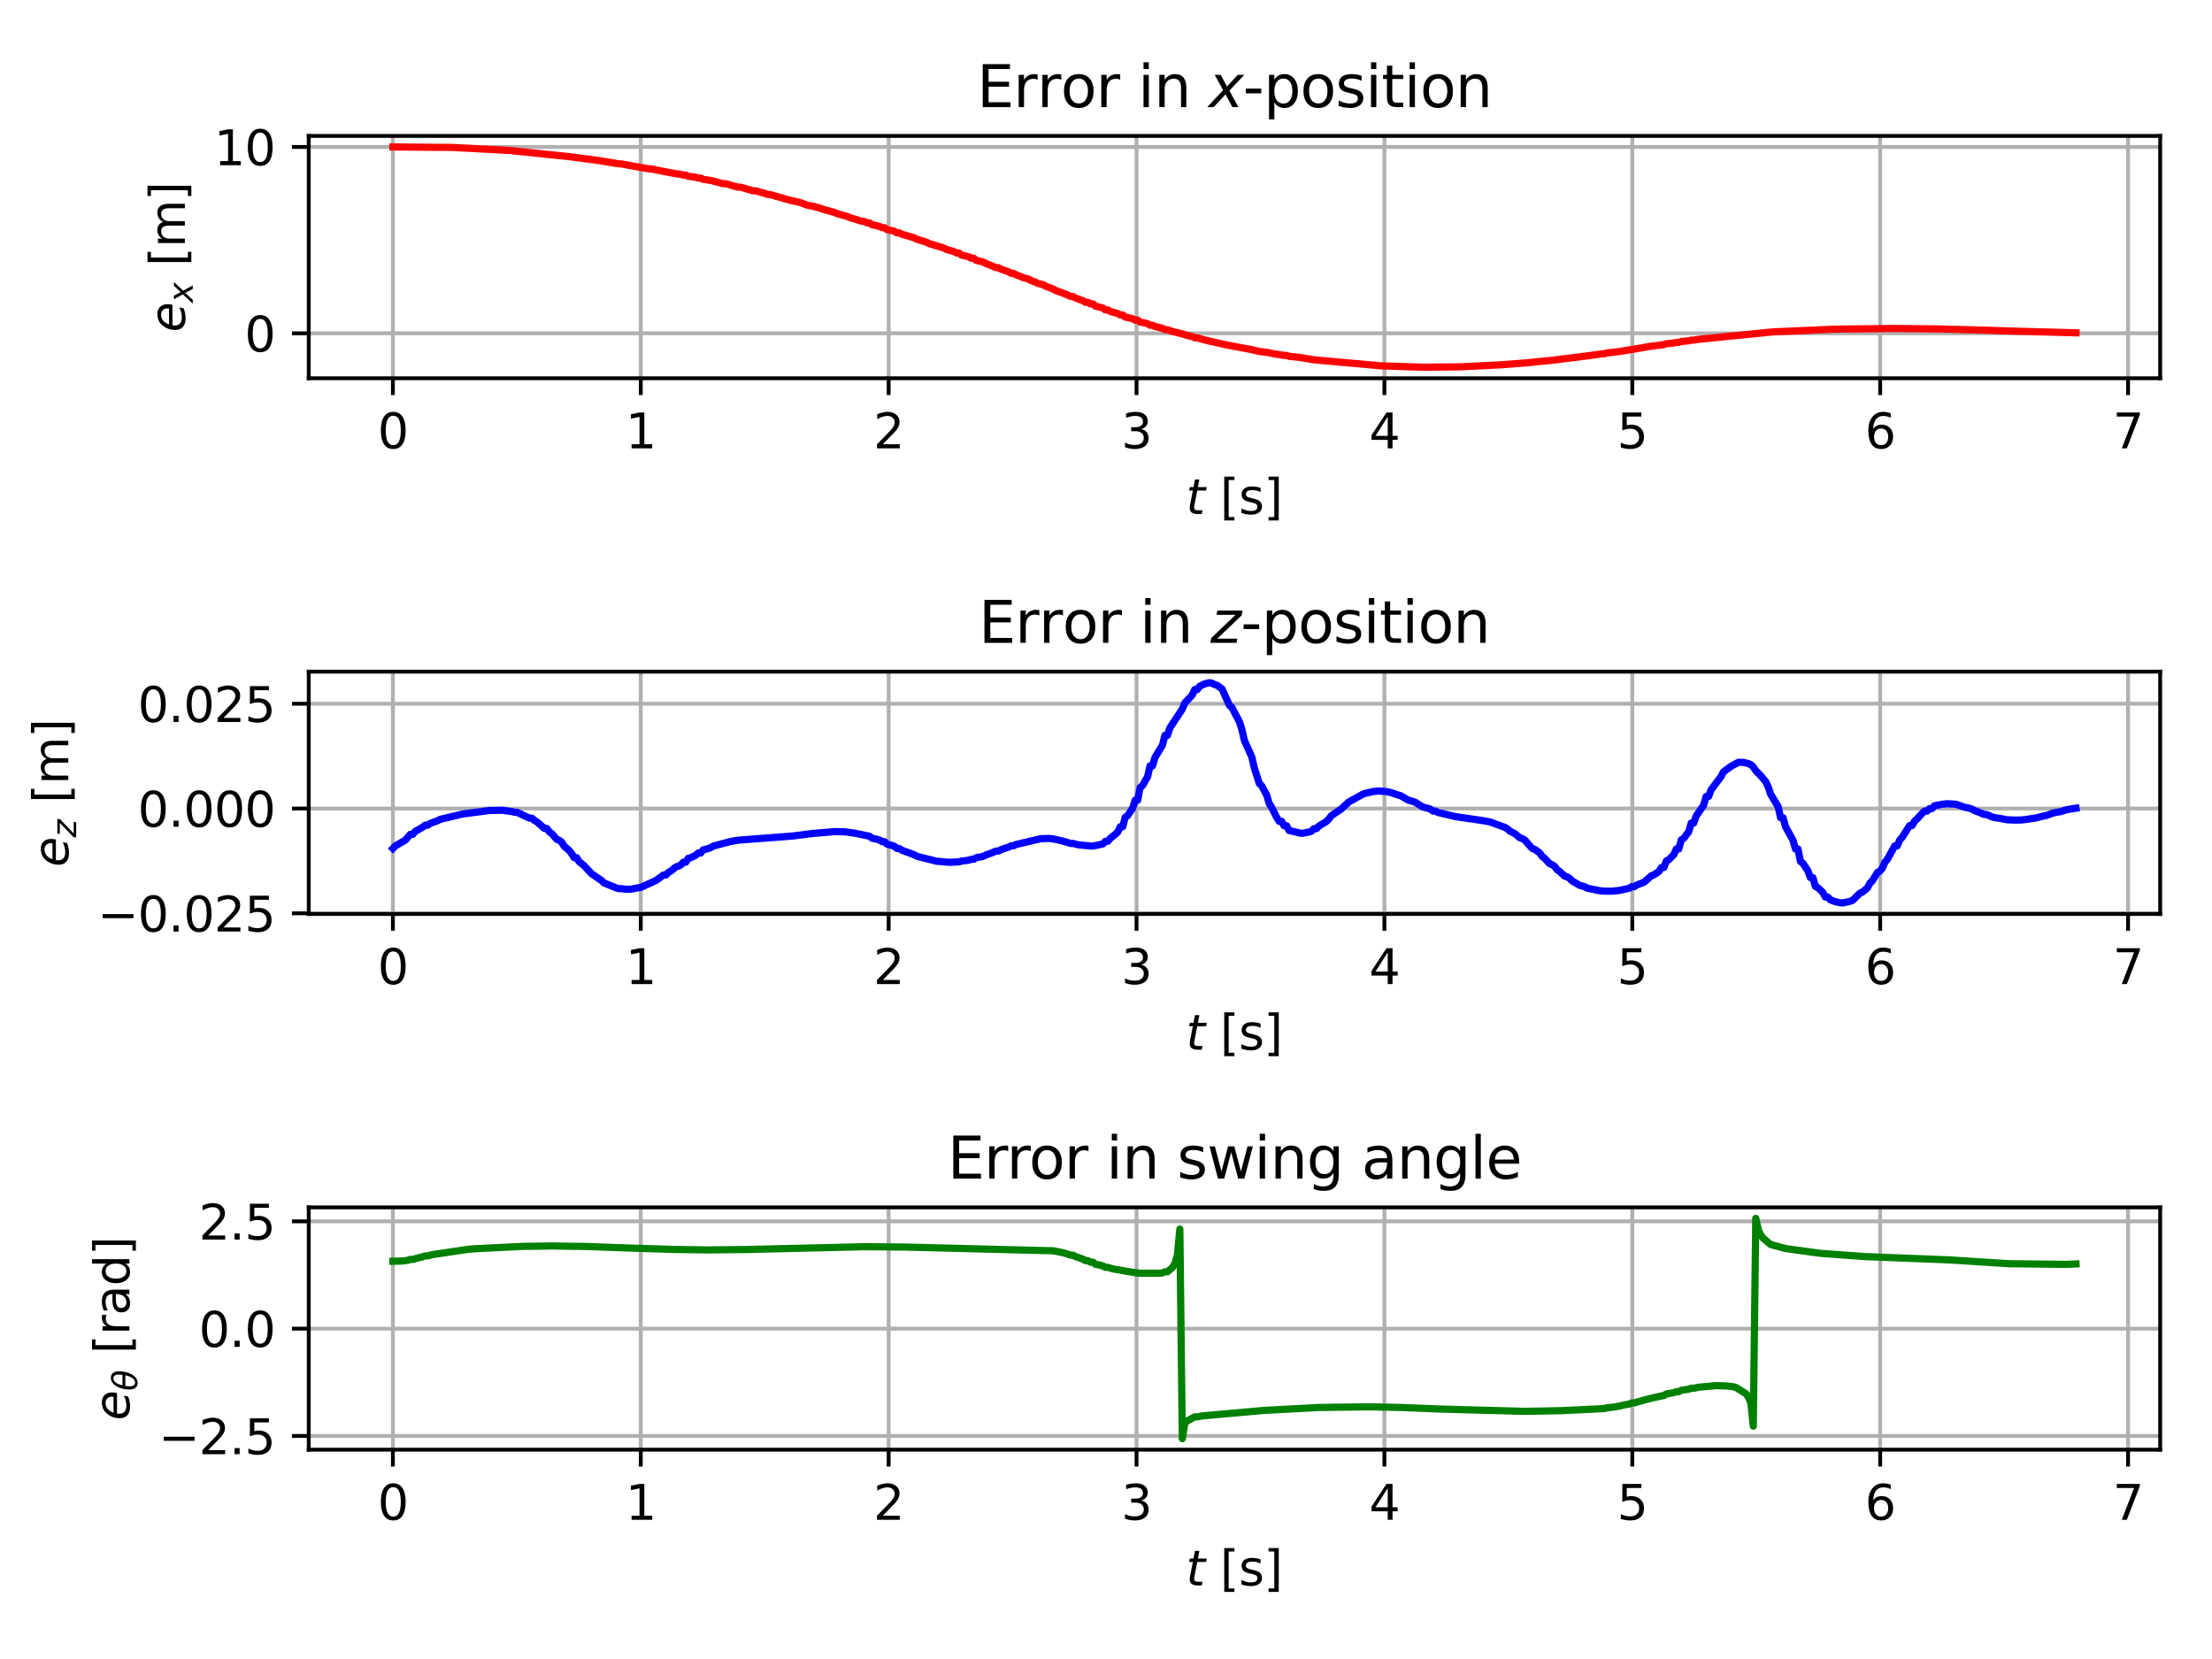 <?xml version="1.0" encoding="utf-8" standalone="no"?>
<!DOCTYPE svg PUBLIC "-//W3C//DTD SVG 1.1//EN"
  "http://www.w3.org/Graphics/SVG/1.1/DTD/svg11.dtd">
<svg xmlns:xlink="http://www.w3.org/1999/xlink" width="460.8pt" height="345.6pt" viewBox="0 0 460.8 345.6" xmlns="http://www.w3.org/2000/svg" version="1.1">
 <defs>
  <style type="text/css">*{stroke-linejoin: round; stroke-linecap: butt}</style>
 </defs>
 <g id="figure_1">
  <g id="patch_1">
   <path d="M 0 345.6 
L 460.8 345.6 
L 460.8 0 
L 0 0 
z
" style="fill: #ffffff"/>
  </g>
  <g id="axes_1">
   <g id="patch_2">
    <path d="M 64.316 78.797 
L 450 78.797 
L 450 28.32 
L 64.316 28.32 
z
" style="fill: #ffffff"/>
   </g>
   <g id="matplotlib.axis_1">
    <g id="xtick_1">
     <g id="line2d_1">
      <path d="M 81.847 78.797 
L 81.847 28.32 
" clip-path="url(#pc495db2114)" style="fill: none; stroke: #b0b0b0; stroke-width: 0.8; stroke-linecap: square"/>
     </g>
     <g id="line2d_2">
      <defs>
       <path id="mab8f4c6c8e" d="M 0 0 
L 0 3.5 
" style="stroke: #000000; stroke-width: 0.8"/>
      </defs>
      <g>
       <use xlink:href="#mab8f4c6c8e" x="81.847" y="78.797" style="stroke: #000000; stroke-width: 0.8"/>
      </g>
     </g>
     <g id="text_1">
      <!-- 0 -->
      <g transform="translate(78.666 93.396)scale(0.1 -0.1)">
       <defs>
        <path id="DejaVuSans-30" d="M 2034 4250 
Q 1547 4250 1301 3770 
Q 1056 3291 1056 2328 
Q 1056 1369 1301 889 
Q 1547 409 2034 409 
Q 2525 409 2770 889 
Q 3016 1369 3016 2328 
Q 3016 3291 2770 3770 
Q 2525 4250 2034 4250 
z
M 2034 4750 
Q 2819 4750 3233 4129 
Q 3647 3509 3647 2328 
Q 3647 1150 3233 529 
Q 2819 -91 2034 -91 
Q 1250 -91 836 529 
Q 422 1150 422 2328 
Q 422 3509 836 4129 
Q 1250 4750 2034 4750 
z
" transform="scale(0.016)"/>
       </defs>
       <use xlink:href="#DejaVuSans-30"/>
      </g>
     </g>
    </g>
    <g id="xtick_2">
     <g id="line2d_3">
      <path d="M 133.485 78.797 
L 133.485 28.32 
" clip-path="url(#pc495db2114)" style="fill: none; stroke: #b0b0b0; stroke-width: 0.8; stroke-linecap: square"/>
     </g>
     <g id="line2d_4">
      <g>
       <use xlink:href="#mab8f4c6c8e" x="133.485" y="78.797" style="stroke: #000000; stroke-width: 0.8"/>
      </g>
     </g>
     <g id="text_2">
      <!-- 1 -->
      <g transform="translate(130.304 93.396)scale(0.1 -0.1)">
       <defs>
        <path id="DejaVuSans-31" d="M 794 531 
L 1825 531 
L 1825 4091 
L 703 3866 
L 703 4441 
L 1819 4666 
L 2450 4666 
L 2450 531 
L 3481 531 
L 3481 0 
L 794 0 
L 794 531 
z
" transform="scale(0.016)"/>
       </defs>
       <use xlink:href="#DejaVuSans-31"/>
      </g>
     </g>
    </g>
    <g id="xtick_3">
     <g id="line2d_5">
      <path d="M 185.123 78.797 
L 185.123 28.32 
" clip-path="url(#pc495db2114)" style="fill: none; stroke: #b0b0b0; stroke-width: 0.8; stroke-linecap: square"/>
     </g>
     <g id="line2d_6">
      <g>
       <use xlink:href="#mab8f4c6c8e" x="185.123" y="78.797" style="stroke: #000000; stroke-width: 0.8"/>
      </g>
     </g>
     <g id="text_3">
      <!-- 2 -->
      <g transform="translate(181.942 93.396)scale(0.1 -0.1)">
       <defs>
        <path id="DejaVuSans-32" d="M 1228 531 
L 3431 531 
L 3431 0 
L 469 0 
L 469 531 
Q 828 903 1448 1529 
Q 2069 2156 2228 2338 
Q 2531 2678 2651 2914 
Q 2772 3150 2772 3378 
Q 2772 3750 2511 3984 
Q 2250 4219 1831 4219 
Q 1534 4219 1204 4116 
Q 875 4013 500 3803 
L 500 4441 
Q 881 4594 1212 4672 
Q 1544 4750 1819 4750 
Q 2544 4750 2975 4387 
Q 3406 4025 3406 3419 
Q 3406 3131 3298 2873 
Q 3191 2616 2906 2266 
Q 2828 2175 2409 1742 
Q 1991 1309 1228 531 
z
" transform="scale(0.016)"/>
       </defs>
       <use xlink:href="#DejaVuSans-32"/>
      </g>
     </g>
    </g>
    <g id="xtick_4">
     <g id="line2d_7">
      <path d="M 236.761 78.797 
L 236.761 28.32 
" clip-path="url(#pc495db2114)" style="fill: none; stroke: #b0b0b0; stroke-width: 0.8; stroke-linecap: square"/>
     </g>
     <g id="line2d_8">
      <g>
       <use xlink:href="#mab8f4c6c8e" x="236.761" y="78.797" style="stroke: #000000; stroke-width: 0.8"/>
      </g>
     </g>
     <g id="text_4">
      <!-- 3 -->
      <g transform="translate(233.58 93.396)scale(0.1 -0.1)">
       <defs>
        <path id="DejaVuSans-33" d="M 2597 2516 
Q 3050 2419 3304 2112 
Q 3559 1806 3559 1356 
Q 3559 666 3084 287 
Q 2609 -91 1734 -91 
Q 1441 -91 1130 -33 
Q 819 25 488 141 
L 488 750 
Q 750 597 1062 519 
Q 1375 441 1716 441 
Q 2309 441 2620 675 
Q 2931 909 2931 1356 
Q 2931 1769 2642 2001 
Q 2353 2234 1838 2234 
L 1294 2234 
L 1294 2753 
L 1863 2753 
Q 2328 2753 2575 2939 
Q 2822 3125 2822 3475 
Q 2822 3834 2567 4026 
Q 2313 4219 1838 4219 
Q 1578 4219 1281 4162 
Q 984 4106 628 3988 
L 628 4550 
Q 988 4650 1302 4700 
Q 1616 4750 1894 4750 
Q 2613 4750 3031 4423 
Q 3450 4097 3450 3541 
Q 3450 3153 3228 2886 
Q 3006 2619 2597 2516 
z
" transform="scale(0.016)"/>
       </defs>
       <use xlink:href="#DejaVuSans-33"/>
      </g>
     </g>
    </g>
    <g id="xtick_5">
     <g id="line2d_9">
      <path d="M 288.399 78.797 
L 288.399 28.32 
" clip-path="url(#pc495db2114)" style="fill: none; stroke: #b0b0b0; stroke-width: 0.8; stroke-linecap: square"/>
     </g>
     <g id="line2d_10">
      <g>
       <use xlink:href="#mab8f4c6c8e" x="288.399" y="78.797" style="stroke: #000000; stroke-width: 0.8"/>
      </g>
     </g>
     <g id="text_5">
      <!-- 4 -->
      <g transform="translate(285.218 93.396)scale(0.1 -0.1)">
       <defs>
        <path id="DejaVuSans-34" d="M 2419 4116 
L 825 1625 
L 2419 1625 
L 2419 4116 
z
M 2253 4666 
L 3047 4666 
L 3047 1625 
L 3713 1625 
L 3713 1100 
L 3047 1100 
L 3047 0 
L 2419 0 
L 2419 1100 
L 313 1100 
L 313 1709 
L 2253 4666 
z
" transform="scale(0.016)"/>
       </defs>
       <use xlink:href="#DejaVuSans-34"/>
      </g>
     </g>
    </g>
    <g id="xtick_6">
     <g id="line2d_11">
      <path d="M 340.037 78.797 
L 340.037 28.32 
" clip-path="url(#pc495db2114)" style="fill: none; stroke: #b0b0b0; stroke-width: 0.8; stroke-linecap: square"/>
     </g>
     <g id="line2d_12">
      <g>
       <use xlink:href="#mab8f4c6c8e" x="340.037" y="78.797" style="stroke: #000000; stroke-width: 0.8"/>
      </g>
     </g>
     <g id="text_6">
      <!-- 5 -->
      <g transform="translate(336.856 93.396)scale(0.1 -0.1)">
       <defs>
        <path id="DejaVuSans-35" d="M 691 4666 
L 3169 4666 
L 3169 4134 
L 1269 4134 
L 1269 2991 
Q 1406 3038 1543 3061 
Q 1681 3084 1819 3084 
Q 2600 3084 3056 2656 
Q 3513 2228 3513 1497 
Q 3513 744 3044 326 
Q 2575 -91 1722 -91 
Q 1428 -91 1123 -41 
Q 819 9 494 109 
L 494 744 
Q 775 591 1075 516 
Q 1375 441 1709 441 
Q 2250 441 2565 725 
Q 2881 1009 2881 1497 
Q 2881 1984 2565 2268 
Q 2250 2553 1709 2553 
Q 1456 2553 1204 2497 
Q 953 2441 691 2322 
L 691 4666 
z
" transform="scale(0.016)"/>
       </defs>
       <use xlink:href="#DejaVuSans-35"/>
      </g>
     </g>
    </g>
    <g id="xtick_7">
     <g id="line2d_13">
      <path d="M 391.675 78.797 
L 391.675 28.32 
" clip-path="url(#pc495db2114)" style="fill: none; stroke: #b0b0b0; stroke-width: 0.8; stroke-linecap: square"/>
     </g>
     <g id="line2d_14">
      <g>
       <use xlink:href="#mab8f4c6c8e" x="391.675" y="78.797" style="stroke: #000000; stroke-width: 0.8"/>
      </g>
     </g>
     <g id="text_7">
      <!-- 6 -->
      <g transform="translate(388.494 93.396)scale(0.1 -0.1)">
       <defs>
        <path id="DejaVuSans-36" d="M 2113 2584 
Q 1688 2584 1439 2293 
Q 1191 2003 1191 1497 
Q 1191 994 1439 701 
Q 1688 409 2113 409 
Q 2538 409 2786 701 
Q 3034 994 3034 1497 
Q 3034 2003 2786 2293 
Q 2538 2584 2113 2584 
z
M 3366 4563 
L 3366 3988 
Q 3128 4100 2886 4159 
Q 2644 4219 2406 4219 
Q 1781 4219 1451 3797 
Q 1122 3375 1075 2522 
Q 1259 2794 1537 2939 
Q 1816 3084 2150 3084 
Q 2853 3084 3261 2657 
Q 3669 2231 3669 1497 
Q 3669 778 3244 343 
Q 2819 -91 2113 -91 
Q 1303 -91 875 529 
Q 447 1150 447 2328 
Q 447 3434 972 4092 
Q 1497 4750 2381 4750 
Q 2619 4750 2861 4703 
Q 3103 4656 3366 4563 
z
" transform="scale(0.016)"/>
       </defs>
       <use xlink:href="#DejaVuSans-36"/>
      </g>
     </g>
    </g>
    <g id="xtick_8">
     <g id="line2d_15">
      <path d="M 443.313 78.797 
L 443.313 28.32 
" clip-path="url(#pc495db2114)" style="fill: none; stroke: #b0b0b0; stroke-width: 0.8; stroke-linecap: square"/>
     </g>
     <g id="line2d_16">
      <g>
       <use xlink:href="#mab8f4c6c8e" x="443.313" y="78.797" style="stroke: #000000; stroke-width: 0.8"/>
      </g>
     </g>
     <g id="text_8">
      <!-- 7 -->
      <g transform="translate(440.132 93.396)scale(0.1 -0.1)">
       <defs>
        <path id="DejaVuSans-37" d="M 525 4666 
L 3525 4666 
L 3525 4397 
L 1831 0 
L 1172 0 
L 2766 4134 
L 525 4134 
L 525 4666 
z
" transform="scale(0.016)"/>
       </defs>
       <use xlink:href="#DejaVuSans-37"/>
      </g>
     </g>
    </g>
    <g id="text_9">
     <!-- $t$ [s] -->
     <g transform="translate(247.058 107.074)scale(0.1 -0.1)">
      <defs>
       <path id="DejaVuSans-Oblique-74" d="M 2706 3500 
L 2619 3053 
L 1472 3053 
L 1100 1153 
Q 1081 1047 1072 975 
Q 1063 903 1063 863 
Q 1063 663 1183 572 
Q 1303 481 1569 481 
L 2150 481 
L 2053 0 
L 1503 0 
Q 991 0 739 200 
Q 488 400 488 806 
Q 488 878 497 964 
Q 506 1050 525 1153 
L 897 3053 
L 409 3053 
L 500 3500 
L 978 3500 
L 1172 4494 
L 1747 4494 
L 1556 3500 
L 2706 3500 
z
" transform="scale(0.016)"/>
       <path id="DejaVuSans-20" transform="scale(0.016)"/>
       <path id="DejaVuSans-5b" d="M 550 4863 
L 1875 4863 
L 1875 4416 
L 1125 4416 
L 1125 -397 
L 1875 -397 
L 1875 -844 
L 550 -844 
L 550 4863 
z
" transform="scale(0.016)"/>
       <path id="DejaVuSans-73" d="M 2834 3397 
L 2834 2853 
Q 2591 2978 2328 3040 
Q 2066 3103 1784 3103 
Q 1356 3103 1142 2972 
Q 928 2841 928 2578 
Q 928 2378 1081 2264 
Q 1234 2150 1697 2047 
L 1894 2003 
Q 2506 1872 2764 1633 
Q 3022 1394 3022 966 
Q 3022 478 2636 193 
Q 2250 -91 1575 -91 
Q 1294 -91 989 -36 
Q 684 19 347 128 
L 347 722 
Q 666 556 975 473 
Q 1284 391 1588 391 
Q 1994 391 2212 530 
Q 2431 669 2431 922 
Q 2431 1156 2273 1281 
Q 2116 1406 1581 1522 
L 1381 1569 
Q 847 1681 609 1914 
Q 372 2147 372 2553 
Q 372 3047 722 3315 
Q 1072 3584 1716 3584 
Q 2034 3584 2315 3537 
Q 2597 3491 2834 3397 
z
" transform="scale(0.016)"/>
       <path id="DejaVuSans-5d" d="M 1947 4863 
L 1947 -844 
L 622 -844 
L 622 -397 
L 1369 -397 
L 1369 4416 
L 622 4416 
L 622 4863 
L 1947 4863 
z
" transform="scale(0.016)"/>
      </defs>
      <use xlink:href="#DejaVuSans-Oblique-74" transform="translate(0 0.016)"/>
      <use xlink:href="#DejaVuSans-20" transform="translate(39.209 0.016)"/>
      <use xlink:href="#DejaVuSans-5b" transform="translate(70.996 0.016)"/>
      <use xlink:href="#DejaVuSans-73" transform="translate(110.01 0.016)"/>
      <use xlink:href="#DejaVuSans-5d" transform="translate(162.109 0.016)"/>
     </g>
    </g>
   </g>
   <g id="matplotlib.axis_2">
    <g id="ytick_1">
     <g id="line2d_17">
      <path d="M 64.316 69.435 
L 450 69.435 
" clip-path="url(#pc495db2114)" style="fill: none; stroke: #b0b0b0; stroke-width: 0.8; stroke-linecap: square"/>
     </g>
     <g id="line2d_18">
      <defs>
       <path id="m6703106a1b" d="M 0 0 
L -3.5 0 
" style="stroke: #000000; stroke-width: 0.8"/>
      </defs>
      <g>
       <use xlink:href="#m6703106a1b" x="64.316" y="69.435" style="stroke: #000000; stroke-width: 0.8"/>
      </g>
     </g>
     <g id="text_10">
      <!-- 0 -->
      <g transform="translate(50.953 73.234)scale(0.1 -0.1)">
       <use xlink:href="#DejaVuSans-30"/>
      </g>
     </g>
    </g>
    <g id="ytick_2">
     <g id="line2d_19">
      <path d="M 64.316 30.614 
L 450 30.614 
" clip-path="url(#pc495db2114)" style="fill: none; stroke: #b0b0b0; stroke-width: 0.8; stroke-linecap: square"/>
     </g>
     <g id="line2d_20">
      <g>
       <use xlink:href="#m6703106a1b" x="64.316" y="30.614" style="stroke: #000000; stroke-width: 0.8"/>
      </g>
     </g>
     <g id="text_11">
      <!-- 10 -->
      <g transform="translate(44.591 34.414)scale(0.1 -0.1)">
       <use xlink:href="#DejaVuSans-31"/>
       <use xlink:href="#DejaVuSans-30" x="63.623"/>
      </g>
     </g>
    </g>
    <g id="text_12">
     <!-- $e_x$ [m] -->
     <g transform="translate(38.511 69.209)rotate(-90)scale(0.1 -0.1)">
      <defs>
       <path id="DejaVuSans-Oblique-65" d="M 3078 2063 
Q 3088 2113 3092 2166 
Q 3097 2219 3097 2272 
Q 3097 2653 2873 2875 
Q 2650 3097 2266 3097 
Q 1838 3097 1509 2826 
Q 1181 2556 1013 2059 
L 3078 2063 
z
M 3578 1613 
L 903 1613 
Q 884 1494 878 1425 
Q 872 1356 872 1306 
Q 872 872 1139 634 
Q 1406 397 1894 397 
Q 2269 397 2603 481 
Q 2938 566 3225 728 
L 3116 159 
Q 2806 34 2476 -28 
Q 2147 -91 1806 -91 
Q 1078 -91 686 257 
Q 294 606 294 1247 
Q 294 1794 489 2264 
Q 684 2734 1063 3103 
Q 1306 3334 1642 3459 
Q 1978 3584 2356 3584 
Q 2950 3584 3301 3228 
Q 3653 2872 3653 2272 
Q 3653 2128 3634 1964 
Q 3616 1800 3578 1613 
z
" transform="scale(0.016)"/>
       <path id="DejaVuSans-Oblique-78" d="M 3841 3500 
L 2234 1784 
L 3219 0 
L 2559 0 
L 1819 1388 
L 531 0 
L -166 0 
L 1556 1844 
L 641 3500 
L 1300 3500 
L 1972 2234 
L 3144 3500 
L 3841 3500 
z
" transform="scale(0.016)"/>
       <path id="DejaVuSans-6d" d="M 3328 2828 
Q 3544 3216 3844 3400 
Q 4144 3584 4550 3584 
Q 5097 3584 5394 3201 
Q 5691 2819 5691 2113 
L 5691 0 
L 5113 0 
L 5113 2094 
Q 5113 2597 4934 2840 
Q 4756 3084 4391 3084 
Q 3944 3084 3684 2787 
Q 3425 2491 3425 1978 
L 3425 0 
L 2847 0 
L 2847 2094 
Q 2847 2600 2669 2842 
Q 2491 3084 2119 3084 
Q 1678 3084 1418 2786 
Q 1159 2488 1159 1978 
L 1159 0 
L 581 0 
L 581 3500 
L 1159 3500 
L 1159 2956 
Q 1356 3278 1631 3431 
Q 1906 3584 2284 3584 
Q 2666 3584 2933 3390 
Q 3200 3197 3328 2828 
z
" transform="scale(0.016)"/>
      </defs>
      <use xlink:href="#DejaVuSans-Oblique-65" transform="translate(0 0.016)"/>
      <use xlink:href="#DejaVuSans-Oblique-78" transform="translate(61.523 -16.391)scale(0.7)"/>
      <use xlink:href="#DejaVuSans-20" transform="translate(105.684 0.016)"/>
      <use xlink:href="#DejaVuSans-5b" transform="translate(137.471 0.016)"/>
      <use xlink:href="#DejaVuSans-6d" transform="translate(176.484 0.016)"/>
      <use xlink:href="#DejaVuSans-5d" transform="translate(273.896 0.016)"/>
     </g>
    </g>
   </g>
   <g id="line2d_21">
    <path d="M 81.847 30.614 
L 94.258 30.714 
L 106.153 31.349 
L 119.081 32.688 
L 120.633 32.904 
L 124.77 33.449 
L 128.907 34.137 
L 129.424 34.137 
L 130.976 34.435 
L 135.113 35.169 
L 135.63 35.169 
L 137.181 35.5 
L 140.801 36.195 
L 141.835 36.315 
L 142.353 36.477 
L 142.87 36.477 
L 143.387 36.724 
L 144.938 36.934 
L 145.455 37.104 
L 145.973 37.104 
L 146.49 37.364 
L 148.041 37.585 
L 149.075 37.855 
L 150.627 38.269 
L 151.144 38.269 
L 152.178 38.552 
L 153.73 38.987 
L 154.247 38.987 
L 155.281 39.283 
L 156.833 39.737 
L 157.35 39.737 
L 158.384 40.046 
L 159.418 40.307 
L 159.935 40.519 
L 160.453 40.519 
L 161.487 40.841 
L 162.521 41.113 
L 163.555 41.444 
L 165.107 41.837 
L 166.141 42.064 
L 166.658 42.179 
L 168.21 42.759 
L 169.244 42.935 
L 170.795 43.352 
L 171.83 43.714 
L 173.898 44.265 
L 174.415 44.513 
L 176.484 45.077 
L 177.001 45.331 
L 178.553 45.78 
L 179.07 45.974 
L 180.104 46.169 
L 180.621 46.43 
L 181.138 46.43 
L 181.655 46.825 
L 182.69 47.024 
L 183.207 47.157 
L 183.724 47.424 
L 184.241 47.424 
L 184.758 47.827 
L 185.792 48.031 
L 186.31 48.166 
L 186.827 48.508 
L 187.344 48.508 
L 187.861 48.782 
L 190.447 49.545 
L 190.964 49.824 
L 193.032 50.459 
L 193.55 50.743 
L 196.652 51.674 
L 197.17 51.964 
L 198.721 52.4 
L 199.238 52.693 
L 199.755 52.693 
L 200.272 53.134 
L 201.307 53.356 
L 201.824 53.504 
L 202.341 53.801 
L 202.858 53.801 
L 203.375 54.25 
L 204.41 54.475 
L 204.927 54.626 
L 205.444 54.928 
L 206.478 55.308 
L 207.512 55.767 
L 208.03 55.767 
L 208.547 56.074 
L 210.098 56.616 
L 210.615 56.927 
L 211.132 56.927 
L 211.65 57.24 
L 212.684 57.633 
L 213.201 57.87 
L 214.235 58.108 
L 214.752 58.426 
L 215.787 58.826 
L 216.304 59.067 
L 217.338 59.309 
L 217.855 59.632 
L 219.407 60.202 
L 219.924 60.529 
L 221.992 61.267 
L 223.027 61.759 
L 223.544 61.759 
L 224.061 62.087 
L 225.612 62.657 
L 226.13 62.981 
L 226.647 62.981 
L 227.164 63.303 
L 227.681 63.303 
L 228.198 63.78 
L 229.232 64.016 
L 229.75 64.173 
L 230.267 64.561 
L 230.784 64.561 
L 231.301 64.867 
L 232.852 65.318 
L 233.369 65.614 
L 233.887 65.614 
L 234.404 66.05 
L 235.438 66.264 
L 235.955 66.406 
L 236.472 66.685 
L 236.989 66.685 
L 237.507 67.095 
L 238.541 67.297 
L 239.058 67.429 
L 239.575 67.755 
L 240.092 67.755 
L 240.609 68.011 
L 242.161 68.385 
L 242.678 68.689 
L 243.195 68.689 
L 244.229 69.045 
L 246.298 69.56 
L 247.332 69.891 
L 248.367 70.106 
L 248.884 70.369 
L 249.401 70.369 
L 250.435 70.677 
L 251.987 71.072 
L 253.538 71.404 
L 255.089 71.767 
L 256.641 72.072 
L 260.778 72.841 
L 262.329 73.215 
L 263.881 73.394 
L 265.432 73.706 
L 267.501 74.036 
L 268.018 74.036 
L 268.535 74.225 
L 270.604 74.438 
L 273.707 74.943 
L 274.741 75.047 
L 287.669 76.21 
L 296.461 76.498 
L 304.218 76.418 
L 312.492 76.005 
L 317.664 75.619 
L 319.732 75.408 
L 323.869 75 
L 325.938 74.714 
L 327.489 74.538 
L 331.109 74.08 
L 333.695 73.704 
L 334.212 73.704 
L 334.729 73.524 
L 336.798 73.308 
L 341.969 72.474 
L 343.521 72.181 
L 345.072 71.987 
L 346.623 71.794 
L 347.141 71.603 
L 348.692 71.447 
L 349.209 71.323 
L 349.726 71.323 
L 350.243 71.141 
L 351.795 70.993 
L 352.312 70.848 
L 352.829 70.848 
L 353.863 70.68 
L 369.378 69.133 
L 382.306 68.571 
L 394.718 68.423 
L 404.026 68.53 
L 413.852 68.794 
L 419.54 68.98 
L 432.469 69.328 
L 432.469 69.328 
" clip-path="url(#pc495db2114)" style="fill: none; stroke: #ff0000; stroke-width: 1.5; stroke-linecap: square"/>
   </g>
   <g id="patch_3">
    <path d="M 64.316 78.797 
L 64.316 28.32 
" style="fill: none; stroke: #000000; stroke-width: 0.8; stroke-linejoin: miter; stroke-linecap: square"/>
   </g>
   <g id="patch_4">
    <path d="M 450 78.797 
L 450 28.32 
" style="fill: none; stroke: #000000; stroke-width: 0.8; stroke-linejoin: miter; stroke-linecap: square"/>
   </g>
   <g id="patch_5">
    <path d="M 64.316 78.797 
L 450 78.797 
" style="fill: none; stroke: #000000; stroke-width: 0.8; stroke-linejoin: miter; stroke-linecap: square"/>
   </g>
   <g id="patch_6">
    <path d="M 64.316 28.32 
L 450 28.32 
" style="fill: none; stroke: #000000; stroke-width: 0.8; stroke-linejoin: miter; stroke-linecap: square"/>
   </g>
   <g id="text_13">
    <!-- Error in $x$-position -->
    <g transform="translate(203.518 22.32)scale(0.12 -0.12)">
     <defs>
      <path id="DejaVuSans-45" d="M 628 4666 
L 3578 4666 
L 3578 4134 
L 1259 4134 
L 1259 2753 
L 3481 2753 
L 3481 2222 
L 1259 2222 
L 1259 531 
L 3634 531 
L 3634 0 
L 628 0 
L 628 4666 
z
" transform="scale(0.016)"/>
      <path id="DejaVuSans-72" d="M 2631 2963 
Q 2534 3019 2420 3045 
Q 2306 3072 2169 3072 
Q 1681 3072 1420 2755 
Q 1159 2438 1159 1844 
L 1159 0 
L 581 0 
L 581 3500 
L 1159 3500 
L 1159 2956 
Q 1341 3275 1631 3429 
Q 1922 3584 2338 3584 
Q 2397 3584 2469 3576 
Q 2541 3569 2628 3553 
L 2631 2963 
z
" transform="scale(0.016)"/>
      <path id="DejaVuSans-6f" d="M 1959 3097 
Q 1497 3097 1228 2736 
Q 959 2375 959 1747 
Q 959 1119 1226 758 
Q 1494 397 1959 397 
Q 2419 397 2687 759 
Q 2956 1122 2956 1747 
Q 2956 2369 2687 2733 
Q 2419 3097 1959 3097 
z
M 1959 3584 
Q 2709 3584 3137 3096 
Q 3566 2609 3566 1747 
Q 3566 888 3137 398 
Q 2709 -91 1959 -91 
Q 1206 -91 779 398 
Q 353 888 353 1747 
Q 353 2609 779 3096 
Q 1206 3584 1959 3584 
z
" transform="scale(0.016)"/>
      <path id="DejaVuSans-69" d="M 603 3500 
L 1178 3500 
L 1178 0 
L 603 0 
L 603 3500 
z
M 603 4863 
L 1178 4863 
L 1178 4134 
L 603 4134 
L 603 4863 
z
" transform="scale(0.016)"/>
      <path id="DejaVuSans-6e" d="M 3513 2113 
L 3513 0 
L 2938 0 
L 2938 2094 
Q 2938 2591 2744 2837 
Q 2550 3084 2163 3084 
Q 1697 3084 1428 2787 
Q 1159 2491 1159 1978 
L 1159 0 
L 581 0 
L 581 3500 
L 1159 3500 
L 1159 2956 
Q 1366 3272 1645 3428 
Q 1925 3584 2291 3584 
Q 2894 3584 3203 3211 
Q 3513 2838 3513 2113 
z
" transform="scale(0.016)"/>
      <path id="DejaVuSans-2d" d="M 313 2009 
L 1997 2009 
L 1997 1497 
L 313 1497 
L 313 2009 
z
" transform="scale(0.016)"/>
      <path id="DejaVuSans-70" d="M 1159 525 
L 1159 -1331 
L 581 -1331 
L 581 3500 
L 1159 3500 
L 1159 2969 
Q 1341 3281 1617 3432 
Q 1894 3584 2278 3584 
Q 2916 3584 3314 3078 
Q 3713 2572 3713 1747 
Q 3713 922 3314 415 
Q 2916 -91 2278 -91 
Q 1894 -91 1617 61 
Q 1341 213 1159 525 
z
M 3116 1747 
Q 3116 2381 2855 2742 
Q 2594 3103 2138 3103 
Q 1681 3103 1420 2742 
Q 1159 2381 1159 1747 
Q 1159 1113 1420 752 
Q 1681 391 2138 391 
Q 2594 391 2855 752 
Q 3116 1113 3116 1747 
z
" transform="scale(0.016)"/>
      <path id="DejaVuSans-74" d="M 1172 4494 
L 1172 3500 
L 2356 3500 
L 2356 3053 
L 1172 3053 
L 1172 1153 
Q 1172 725 1289 603 
Q 1406 481 1766 481 
L 2356 481 
L 2356 0 
L 1766 0 
Q 1100 0 847 248 
Q 594 497 594 1153 
L 594 3053 
L 172 3053 
L 172 3500 
L 594 3500 
L 594 4494 
L 1172 4494 
z
" transform="scale(0.016)"/>
     </defs>
     <use xlink:href="#DejaVuSans-45" transform="translate(0 0.016)"/>
     <use xlink:href="#DejaVuSans-72" transform="translate(63.184 0.016)"/>
     <use xlink:href="#DejaVuSans-72" transform="translate(104.297 0.016)"/>
     <use xlink:href="#DejaVuSans-6f" transform="translate(145.41 0.016)"/>
     <use xlink:href="#DejaVuSans-72" transform="translate(206.592 0.016)"/>
     <use xlink:href="#DejaVuSans-20" transform="translate(247.705 0.016)"/>
     <use xlink:href="#DejaVuSans-69" transform="translate(279.492 0.016)"/>
     <use xlink:href="#DejaVuSans-6e" transform="translate(307.275 0.016)"/>
     <use xlink:href="#DejaVuSans-20" transform="translate(370.654 0.016)"/>
     <use xlink:href="#DejaVuSans-Oblique-78" transform="translate(402.441 0.016)"/>
     <use xlink:href="#DejaVuSans-2d" transform="translate(461.621 0.016)"/>
     <use xlink:href="#DejaVuSans-70" transform="translate(497.705 0.016)"/>
     <use xlink:href="#DejaVuSans-6f" transform="translate(561.182 0.016)"/>
     <use xlink:href="#DejaVuSans-73" transform="translate(622.363 0.016)"/>
     <use xlink:href="#DejaVuSans-69" transform="translate(674.463 0.016)"/>
     <use xlink:href="#DejaVuSans-74" transform="translate(702.246 0.016)"/>
     <use xlink:href="#DejaVuSans-69" transform="translate(741.455 0.016)"/>
     <use xlink:href="#DejaVuSans-6f" transform="translate(769.238 0.016)"/>
     <use xlink:href="#DejaVuSans-6e" transform="translate(830.42 0.016)"/>
    </g>
   </g>
  </g>
  <g id="axes_2">
   <g id="patch_7">
    <path d="M 64.316 190.398 
L 450 190.398 
L 450 139.92 
L 64.316 139.92 
z
" style="fill: #ffffff"/>
   </g>
   <g id="matplotlib.axis_3">
    <g id="xtick_9">
     <g id="line2d_22">
      <path d="M 81.847 190.398 
L 81.847 139.92 
" clip-path="url(#p9ab2035be6)" style="fill: none; stroke: #b0b0b0; stroke-width: 0.8; stroke-linecap: square"/>
     </g>
     <g id="line2d_23">
      <g>
       <use xlink:href="#mab8f4c6c8e" x="81.847" y="190.398" style="stroke: #000000; stroke-width: 0.8"/>
      </g>
     </g>
     <g id="text_14">
      <!-- 0 -->
      <g transform="translate(78.666 204.996)scale(0.1 -0.1)">
       <use xlink:href="#DejaVuSans-30"/>
      </g>
     </g>
    </g>
    <g id="xtick_10">
     <g id="line2d_24">
      <path d="M 133.485 190.398 
L 133.485 139.92 
" clip-path="url(#p9ab2035be6)" style="fill: none; stroke: #b0b0b0; stroke-width: 0.8; stroke-linecap: square"/>
     </g>
     <g id="line2d_25">
      <g>
       <use xlink:href="#mab8f4c6c8e" x="133.485" y="190.398" style="stroke: #000000; stroke-width: 0.8"/>
      </g>
     </g>
     <g id="text_15">
      <!-- 1 -->
      <g transform="translate(130.304 204.996)scale(0.1 -0.1)">
       <use xlink:href="#DejaVuSans-31"/>
      </g>
     </g>
    </g>
    <g id="xtick_11">
     <g id="line2d_26">
      <path d="M 185.123 190.398 
L 185.123 139.92 
" clip-path="url(#p9ab2035be6)" style="fill: none; stroke: #b0b0b0; stroke-width: 0.8; stroke-linecap: square"/>
     </g>
     <g id="line2d_27">
      <g>
       <use xlink:href="#mab8f4c6c8e" x="185.123" y="190.398" style="stroke: #000000; stroke-width: 0.8"/>
      </g>
     </g>
     <g id="text_16">
      <!-- 2 -->
      <g transform="translate(181.942 204.996)scale(0.1 -0.1)">
       <use xlink:href="#DejaVuSans-32"/>
      </g>
     </g>
    </g>
    <g id="xtick_12">
     <g id="line2d_28">
      <path d="M 236.761 190.398 
L 236.761 139.92 
" clip-path="url(#p9ab2035be6)" style="fill: none; stroke: #b0b0b0; stroke-width: 0.8; stroke-linecap: square"/>
     </g>
     <g id="line2d_29">
      <g>
       <use xlink:href="#mab8f4c6c8e" x="236.761" y="190.398" style="stroke: #000000; stroke-width: 0.8"/>
      </g>
     </g>
     <g id="text_17">
      <!-- 3 -->
      <g transform="translate(233.58 204.996)scale(0.1 -0.1)">
       <use xlink:href="#DejaVuSans-33"/>
      </g>
     </g>
    </g>
    <g id="xtick_13">
     <g id="line2d_30">
      <path d="M 288.399 190.398 
L 288.399 139.92 
" clip-path="url(#p9ab2035be6)" style="fill: none; stroke: #b0b0b0; stroke-width: 0.8; stroke-linecap: square"/>
     </g>
     <g id="line2d_31">
      <g>
       <use xlink:href="#mab8f4c6c8e" x="288.399" y="190.398" style="stroke: #000000; stroke-width: 0.8"/>
      </g>
     </g>
     <g id="text_18">
      <!-- 4 -->
      <g transform="translate(285.218 204.996)scale(0.1 -0.1)">
       <use xlink:href="#DejaVuSans-34"/>
      </g>
     </g>
    </g>
    <g id="xtick_14">
     <g id="line2d_32">
      <path d="M 340.037 190.398 
L 340.037 139.92 
" clip-path="url(#p9ab2035be6)" style="fill: none; stroke: #b0b0b0; stroke-width: 0.8; stroke-linecap: square"/>
     </g>
     <g id="line2d_33">
      <g>
       <use xlink:href="#mab8f4c6c8e" x="340.037" y="190.398" style="stroke: #000000; stroke-width: 0.8"/>
      </g>
     </g>
     <g id="text_19">
      <!-- 5 -->
      <g transform="translate(336.856 204.996)scale(0.1 -0.1)">
       <use xlink:href="#DejaVuSans-35"/>
      </g>
     </g>
    </g>
    <g id="xtick_15">
     <g id="line2d_34">
      <path d="M 391.675 190.398 
L 391.675 139.92 
" clip-path="url(#p9ab2035be6)" style="fill: none; stroke: #b0b0b0; stroke-width: 0.8; stroke-linecap: square"/>
     </g>
     <g id="line2d_35">
      <g>
       <use xlink:href="#mab8f4c6c8e" x="391.675" y="190.398" style="stroke: #000000; stroke-width: 0.8"/>
      </g>
     </g>
     <g id="text_20">
      <!-- 6 -->
      <g transform="translate(388.494 204.996)scale(0.1 -0.1)">
       <use xlink:href="#DejaVuSans-36"/>
      </g>
     </g>
    </g>
    <g id="xtick_16">
     <g id="line2d_36">
      <path d="M 443.313 190.398 
L 443.313 139.92 
" clip-path="url(#p9ab2035be6)" style="fill: none; stroke: #b0b0b0; stroke-width: 0.8; stroke-linecap: square"/>
     </g>
     <g id="line2d_37">
      <g>
       <use xlink:href="#mab8f4c6c8e" x="443.313" y="190.398" style="stroke: #000000; stroke-width: 0.8"/>
      </g>
     </g>
     <g id="text_21">
      <!-- 7 -->
      <g transform="translate(440.132 204.996)scale(0.1 -0.1)">
       <use xlink:href="#DejaVuSans-37"/>
      </g>
     </g>
    </g>
    <g id="text_22">
     <!-- $t$ [s] -->
     <g transform="translate(247.058 218.674)scale(0.1 -0.1)">
      <use xlink:href="#DejaVuSans-Oblique-74" transform="translate(0 0.016)"/>
      <use xlink:href="#DejaVuSans-20" transform="translate(39.209 0.016)"/>
      <use xlink:href="#DejaVuSans-5b" transform="translate(70.996 0.016)"/>
      <use xlink:href="#DejaVuSans-73" transform="translate(110.01 0.016)"/>
      <use xlink:href="#DejaVuSans-5d" transform="translate(162.109 0.016)"/>
     </g>
    </g>
   </g>
   <g id="matplotlib.axis_4">
    <g id="ytick_3">
     <g id="line2d_38">
      <path d="M 64.316 190.258 
L 450 190.258 
" clip-path="url(#p9ab2035be6)" style="fill: none; stroke: #b0b0b0; stroke-width: 0.8; stroke-linecap: square"/>
     </g>
     <g id="line2d_39">
      <g>
       <use xlink:href="#m6703106a1b" x="64.316" y="190.258" style="stroke: #000000; stroke-width: 0.8"/>
      </g>
     </g>
     <g id="text_23">
      <!-- −0.025 -->
      <g transform="translate(20.308 194.057)scale(0.1 -0.1)">
       <defs>
        <path id="DejaVuSans-2212" d="M 678 2272 
L 4684 2272 
L 4684 1741 
L 678 1741 
L 678 2272 
z
" transform="scale(0.016)"/>
        <path id="DejaVuSans-2e" d="M 684 794 
L 1344 794 
L 1344 0 
L 684 0 
L 684 794 
z
" transform="scale(0.016)"/>
       </defs>
       <use xlink:href="#DejaVuSans-2212"/>
       <use xlink:href="#DejaVuSans-30" x="83.789"/>
       <use xlink:href="#DejaVuSans-2e" x="147.412"/>
       <use xlink:href="#DejaVuSans-30" x="179.199"/>
       <use xlink:href="#DejaVuSans-32" x="242.822"/>
       <use xlink:href="#DejaVuSans-35" x="306.445"/>
      </g>
     </g>
    </g>
    <g id="ytick_4">
     <g id="line2d_40">
      <path d="M 64.316 168.43 
L 450 168.43 
" clip-path="url(#p9ab2035be6)" style="fill: none; stroke: #b0b0b0; stroke-width: 0.8; stroke-linecap: square"/>
     </g>
     <g id="line2d_41">
      <g>
       <use xlink:href="#m6703106a1b" x="64.316" y="168.43" style="stroke: #000000; stroke-width: 0.8"/>
      </g>
     </g>
     <g id="text_24">
      <!-- 0.000 -->
      <g transform="translate(28.688 172.229)scale(0.1 -0.1)">
       <use xlink:href="#DejaVuSans-30"/>
       <use xlink:href="#DejaVuSans-2e" x="63.623"/>
       <use xlink:href="#DejaVuSans-30" x="95.41"/>
       <use xlink:href="#DejaVuSans-30" x="159.033"/>
       <use xlink:href="#DejaVuSans-30" x="222.656"/>
      </g>
     </g>
    </g>
    <g id="ytick_5">
     <g id="line2d_42">
      <path d="M 64.316 146.602 
L 450 146.602 
" clip-path="url(#p9ab2035be6)" style="fill: none; stroke: #b0b0b0; stroke-width: 0.8; stroke-linecap: square"/>
     </g>
     <g id="line2d_43">
      <g>
       <use xlink:href="#m6703106a1b" x="64.316" y="146.602" style="stroke: #000000; stroke-width: 0.8"/>
      </g>
     </g>
     <g id="text_25">
      <!-- 0.025 -->
      <g transform="translate(28.688 150.401)scale(0.1 -0.1)">
       <use xlink:href="#DejaVuSans-30"/>
       <use xlink:href="#DejaVuSans-2e" x="63.623"/>
       <use xlink:href="#DejaVuSans-30" x="95.41"/>
       <use xlink:href="#DejaVuSans-32" x="159.033"/>
       <use xlink:href="#DejaVuSans-35" x="222.656"/>
      </g>
     </g>
    </g>
    <g id="text_26">
     <!-- $e_z$ [m] -->
     <g transform="translate(14.229 180.609)rotate(-90)scale(0.1 -0.1)">
      <defs>
       <path id="DejaVuSans-Oblique-7a" d="M 744 3500 
L 3475 3500 
L 3372 2975 
L 738 459 
L 2913 459 
L 2822 0 
L -19 0 
L 84 525 
L 2719 3041 
L 653 3041 
L 744 3500 
z
" transform="scale(0.016)"/>
      </defs>
      <use xlink:href="#DejaVuSans-Oblique-65" transform="translate(0 0.016)"/>
      <use xlink:href="#DejaVuSans-Oblique-7a" transform="translate(61.523 -16.391)scale(0.7)"/>
      <use xlink:href="#DejaVuSans-20" transform="translate(101.001 0.016)"/>
      <use xlink:href="#DejaVuSans-5b" transform="translate(132.788 0.016)"/>
      <use xlink:href="#DejaVuSans-6d" transform="translate(171.802 0.016)"/>
      <use xlink:href="#DejaVuSans-5d" transform="translate(269.214 0.016)"/>
     </g>
    </g>
   </g>
   <g id="line2d_44">
    <path d="M 81.847 176.757 
L 82.364 176.222 
L 84.433 175.013 
L 85.467 173.809 
L 85.984 173.809 
L 86.501 173.195 
L 88.053 172.314 
L 88.57 171.902 
L 89.087 171.902 
L 89.604 171.536 
L 91.156 170.976 
L 91.673 170.693 
L 96.327 169.578 
L 102.016 168.833 
L 104.601 168.793 
L 106.67 169.074 
L 107.187 169.215 
L 107.704 169.215 
L 110.29 170.435 
L 110.807 170.435 
L 111.324 170.917 
L 111.841 171.182 
L 113.393 172.57 
L 113.91 172.57 
L 114.427 173.28 
L 114.944 173.653 
L 115.978 174.835 
L 116.496 175.039 
L 117.013 175.453 
L 117.53 176.299 
L 118.564 177.157 
L 119.081 177.802 
L 119.598 178.659 
L 120.116 178.659 
L 120.633 179.5 
L 121.667 180.317 
L 123.218 182.006 
L 125.287 183.41 
L 125.804 183.921 
L 128.39 184.973 
L 128.907 185.118 
L 129.424 185.118 
L 130.458 185.263 
L 131.493 185.219 
L 133.561 184.82 
L 136.664 183.418 
L 138.215 182.275 
L 138.733 182.275 
L 139.25 181.725 
L 139.767 181.444 
L 140.801 180.591 
L 141.318 180.449 
L 141.835 180.165 
L 142.353 179.606 
L 142.87 179.606 
L 143.387 178.797 
L 143.904 178.667 
L 144.938 178.165 
L 145.455 177.694 
L 145.973 177.694 
L 146.49 177.054 
L 147.524 176.766 
L 148.041 176.587 
L 148.558 176.26 
L 152.178 175.302 
L 153.73 175.031 
L 154.764 174.948 
L 165.107 174.161 
L 169.244 173.632 
L 173.898 173.238 
L 175.967 173.279 
L 178.035 173.556 
L 181.138 174.207 
L 181.655 174.613 
L 182.69 174.837 
L 183.207 174.994 
L 183.724 175.323 
L 184.241 175.323 
L 184.758 175.844 
L 185.792 176.114 
L 186.31 176.295 
L 186.827 176.753 
L 187.344 176.753 
L 187.861 177.116 
L 190.447 178.06 
L 190.964 178.367 
L 195.101 179.41 
L 197.687 179.631 
L 199.755 179.551 
L 200.272 179.389 
L 201.824 179.195 
L 202.341 179.004 
L 202.858 179.004 
L 203.375 178.669 
L 204.41 178.482 
L 204.927 178.352 
L 205.444 178.08 
L 206.478 177.722 
L 207.512 177.279 
L 208.03 177.279 
L 208.547 176.981 
L 210.098 176.472 
L 210.615 176.194 
L 211.132 176.194 
L 211.65 175.928 
L 216.821 174.718 
L 218.372 174.655 
L 219.407 174.765 
L 220.958 175.107 
L 221.992 175.375 
L 223.027 175.702 
L 223.544 175.702 
L 224.578 175.98 
L 227.164 176.245 
L 227.681 176.245 
L 229.75 175.813 
L 230.267 175.264 
L 230.784 175.264 
L 231.301 174.628 
L 232.335 173.803 
L 232.852 173.321 
L 233.369 172.219 
L 233.887 172.219 
L 234.404 170.252 
L 234.921 169.89 
L 235.955 168.356 
L 236.472 166.703 
L 236.989 166.703 
L 237.507 164.075 
L 238.024 163.626 
L 239.058 161.812 
L 239.575 159.548 
L 240.092 159.548 
L 240.609 157.778 
L 242.161 155.22 
L 242.678 153.185 
L 243.195 153.185 
L 243.712 151.626 
L 246.298 147.701 
L 246.815 146.442 
L 248.367 144.78 
L 248.884 143.65 
L 249.401 143.65 
L 249.918 142.952 
L 250.952 142.469 
L 251.987 142.214 
L 252.504 142.325 
L 253.021 142.615 
L 253.538 142.753 
L 254.572 143.531 
L 256.124 146.951 
L 256.641 147.396 
L 258.192 150.365 
L 258.709 151.992 
L 259.227 154.248 
L 260.778 157.702 
L 261.295 159.975 
L 262.329 163.209 
L 262.847 163.719 
L 263.881 165.654 
L 264.398 167.402 
L 264.915 168.199 
L 265.949 170.259 
L 266.467 171.098 
L 266.984 171.098 
L 267.501 172.021 
L 268.018 172.021 
L 268.535 173 
L 271.121 173.614 
L 272.672 173.327 
L 273.189 173.164 
L 273.707 172.627 
L 274.224 172.627 
L 274.741 172.087 
L 276.292 171.145 
L 276.809 170.633 
L 277.327 169.932 
L 279.395 168.528 
L 280.947 167.083 
L 284.049 165.362 
L 286.118 164.875 
L 287.152 164.789 
L 288.704 164.885 
L 289.738 165.09 
L 290.772 165.46 
L 291.806 165.768 
L 293.358 166.679 
L 294.392 166.973 
L 294.909 167.171 
L 295.944 167.852 
L 296.461 168.132 
L 297.495 168.401 
L 298.012 168.573 
L 298.529 168.972 
L 299.046 168.972 
L 299.564 169.257 
L 303.184 170.11 
L 308.872 170.944 
L 310.424 171.227 
L 313.526 172.368 
L 314.044 172.683 
L 314.561 173.151 
L 315.595 173.672 
L 316.629 174.548 
L 317.146 174.704 
L 317.664 175.025 
L 318.698 176.221 
L 319.215 176.762 
L 319.732 176.945 
L 320.766 177.689 
L 321.284 178.444 
L 321.801 178.821 
L 322.835 179.943 
L 323.352 180.127 
L 323.869 180.492 
L 324.386 181.201 
L 324.904 181.544 
L 325.938 182.512 
L 326.455 182.663 
L 326.972 182.957 
L 327.489 183.505 
L 328.524 184.107 
L 329.041 184.419 
L 330.075 184.694 
L 330.592 185.003 
L 333.178 185.547 
L 334.212 185.638 
L 335.763 185.653 
L 337.315 185.5 
L 338.866 185.16 
L 339.383 185.047 
L 339.901 184.715 
L 340.418 184.715 
L 340.935 184.388 
L 342.486 183.78 
L 344.038 182.407 
L 344.555 182.242 
L 345.589 181.528 
L 346.106 180.722 
L 346.623 180.722 
L 347.141 179.332 
L 347.658 179.079 
L 348.692 178.011 
L 349.209 176.851 
L 349.726 176.851 
L 350.243 174.96 
L 350.761 174.627 
L 351.795 173.255 
L 352.312 171.458 
L 352.829 171.458 
L 353.346 169.98 
L 354.898 167.744 
L 355.415 165.923 
L 355.932 165.923 
L 356.449 164.534 
L 358.518 161.781 
L 359.035 160.79 
L 360.586 159.642 
L 362.138 158.803 
L 363.172 158.812 
L 364.206 159.071 
L 364.723 159.294 
L 365.241 159.743 
L 365.758 160.55 
L 366.792 161.586 
L 367.826 162.836 
L 368.343 163.899 
L 368.861 165.457 
L 370.412 168.036 
L 370.929 170.337 
L 371.446 170.337 
L 371.963 172.221 
L 373.515 175.04 
L 374.032 176.864 
L 374.549 176.864 
L 375.066 179.444 
L 375.583 179.851 
L 376.618 181.401 
L 377.135 182.815 
L 377.652 182.815 
L 378.169 184.647 
L 378.686 184.917 
L 379.72 185.89 
L 380.238 186.862 
L 380.755 186.862 
L 381.272 187.44 
L 382.306 187.838 
L 383.34 188.056 
L 383.858 188.103 
L 385.409 187.757 
L 385.926 187.565 
L 387.478 186.034 
L 387.995 185.833 
L 389.029 184.953 
L 389.546 183.971 
L 390.063 183.447 
L 391.098 181.761 
L 391.615 181.465 
L 392.132 180.866 
L 392.649 179.638 
L 393.166 179.014 
L 394.718 176.206 
L 395.235 176.206 
L 395.752 174.995 
L 396.269 174.407 
L 397.82 171.971 
L 398.338 171.971 
L 398.855 171.029 
L 399.372 170.595 
L 400.406 169.452 
L 400.923 168.976 
L 401.44 168.976 
L 401.958 168.443 
L 402.475 168.443 
L 402.992 167.858 
L 404.543 167.561 
L 405.578 167.422 
L 407.129 167.517 
L 407.646 167.588 
L 409.198 168.15 
L 410.232 168.367 
L 410.749 168.519 
L 411.266 168.832 
L 412.3 169.227 
L 413.335 169.678 
L 413.852 169.678 
L 414.886 170.139 
L 415.403 170.307 
L 416.955 170.541 
L 417.989 170.758 
L 419.54 170.837 
L 421.092 170.819 
L 422.126 170.692 
L 424.195 170.377 
L 425.229 170.098 
L 426.263 169.889 
L 427.815 169.333 
L 429.366 169.058 
L 430.4 168.701 
L 431.435 168.519 
L 432.469 168.356 
L 432.469 168.356 
" clip-path="url(#p9ab2035be6)" style="fill: none; stroke: #0000ff; stroke-width: 1.5; stroke-linecap: square"/>
   </g>
   <g id="patch_8">
    <path d="M 64.316 190.398 
L 64.316 139.92 
" style="fill: none; stroke: #000000; stroke-width: 0.8; stroke-linejoin: miter; stroke-linecap: square"/>
   </g>
   <g id="patch_9">
    <path d="M 450 190.398 
L 450 139.92 
" style="fill: none; stroke: #000000; stroke-width: 0.8; stroke-linejoin: miter; stroke-linecap: square"/>
   </g>
   <g id="patch_10">
    <path d="M 64.316 190.398 
L 450 190.398 
" style="fill: none; stroke: #000000; stroke-width: 0.8; stroke-linejoin: miter; stroke-linecap: square"/>
   </g>
   <g id="patch_11">
    <path d="M 64.316 139.92 
L 450 139.92 
" style="fill: none; stroke: #000000; stroke-width: 0.8; stroke-linejoin: miter; stroke-linecap: square"/>
   </g>
   <g id="text_27">
    <!-- Error in $z$-position -->
    <g transform="translate(203.878 133.92)scale(0.12 -0.12)">
     <use xlink:href="#DejaVuSans-45" transform="translate(0 0.016)"/>
     <use xlink:href="#DejaVuSans-72" transform="translate(63.184 0.016)"/>
     <use xlink:href="#DejaVuSans-72" transform="translate(104.297 0.016)"/>
     <use xlink:href="#DejaVuSans-6f" transform="translate(145.41 0.016)"/>
     <use xlink:href="#DejaVuSans-72" transform="translate(206.592 0.016)"/>
     <use xlink:href="#DejaVuSans-20" transform="translate(247.705 0.016)"/>
     <use xlink:href="#DejaVuSans-69" transform="translate(279.492 0.016)"/>
     <use xlink:href="#DejaVuSans-6e" transform="translate(307.275 0.016)"/>
     <use xlink:href="#DejaVuSans-20" transform="translate(370.654 0.016)"/>
     <use xlink:href="#DejaVuSans-Oblique-7a" transform="translate(402.441 0.016)"/>
     <use xlink:href="#DejaVuSans-2d" transform="translate(454.932 0.016)"/>
     <use xlink:href="#DejaVuSans-70" transform="translate(491.016 0.016)"/>
     <use xlink:href="#DejaVuSans-6f" transform="translate(554.492 0.016)"/>
     <use xlink:href="#DejaVuSans-73" transform="translate(615.674 0.016)"/>
     <use xlink:href="#DejaVuSans-69" transform="translate(667.773 0.016)"/>
     <use xlink:href="#DejaVuSans-74" transform="translate(695.557 0.016)"/>
     <use xlink:href="#DejaVuSans-69" transform="translate(734.766 0.016)"/>
     <use xlink:href="#DejaVuSans-6f" transform="translate(762.549 0.016)"/>
     <use xlink:href="#DejaVuSans-6e" transform="translate(823.73 0.016)"/>
    </g>
   </g>
  </g>
  <g id="axes_3">
   <g id="patch_12">
    <path d="M 64.316 301.998 
L 450 301.998 
L 450 251.52 
L 64.316 251.52 
z
" style="fill: #ffffff"/>
   </g>
   <g id="matplotlib.axis_5">
    <g id="xtick_17">
     <g id="line2d_45">
      <path d="M 81.847 301.998 
L 81.847 251.52 
" clip-path="url(#pa6378e3252)" style="fill: none; stroke: #b0b0b0; stroke-width: 0.8; stroke-linecap: square"/>
     </g>
     <g id="line2d_46">
      <g>
       <use xlink:href="#mab8f4c6c8e" x="81.847" y="301.998" style="stroke: #000000; stroke-width: 0.8"/>
      </g>
     </g>
     <g id="text_28">
      <!-- 0 -->
      <g transform="translate(78.666 316.596)scale(0.1 -0.1)">
       <use xlink:href="#DejaVuSans-30"/>
      </g>
     </g>
    </g>
    <g id="xtick_18">
     <g id="line2d_47">
      <path d="M 133.485 301.998 
L 133.485 251.52 
" clip-path="url(#pa6378e3252)" style="fill: none; stroke: #b0b0b0; stroke-width: 0.8; stroke-linecap: square"/>
     </g>
     <g id="line2d_48">
      <g>
       <use xlink:href="#mab8f4c6c8e" x="133.485" y="301.998" style="stroke: #000000; stroke-width: 0.8"/>
      </g>
     </g>
     <g id="text_29">
      <!-- 1 -->
      <g transform="translate(130.304 316.596)scale(0.1 -0.1)">
       <use xlink:href="#DejaVuSans-31"/>
      </g>
     </g>
    </g>
    <g id="xtick_19">
     <g id="line2d_49">
      <path d="M 185.123 301.998 
L 185.123 251.52 
" clip-path="url(#pa6378e3252)" style="fill: none; stroke: #b0b0b0; stroke-width: 0.8; stroke-linecap: square"/>
     </g>
     <g id="line2d_50">
      <g>
       <use xlink:href="#mab8f4c6c8e" x="185.123" y="301.998" style="stroke: #000000; stroke-width: 0.8"/>
      </g>
     </g>
     <g id="text_30">
      <!-- 2 -->
      <g transform="translate(181.942 316.596)scale(0.1 -0.1)">
       <use xlink:href="#DejaVuSans-32"/>
      </g>
     </g>
    </g>
    <g id="xtick_20">
     <g id="line2d_51">
      <path d="M 236.761 301.998 
L 236.761 251.52 
" clip-path="url(#pa6378e3252)" style="fill: none; stroke: #b0b0b0; stroke-width: 0.8; stroke-linecap: square"/>
     </g>
     <g id="line2d_52">
      <g>
       <use xlink:href="#mab8f4c6c8e" x="236.761" y="301.998" style="stroke: #000000; stroke-width: 0.8"/>
      </g>
     </g>
     <g id="text_31">
      <!-- 3 -->
      <g transform="translate(233.58 316.596)scale(0.1 -0.1)">
       <use xlink:href="#DejaVuSans-33"/>
      </g>
     </g>
    </g>
    <g id="xtick_21">
     <g id="line2d_53">
      <path d="M 288.399 301.998 
L 288.399 251.52 
" clip-path="url(#pa6378e3252)" style="fill: none; stroke: #b0b0b0; stroke-width: 0.8; stroke-linecap: square"/>
     </g>
     <g id="line2d_54">
      <g>
       <use xlink:href="#mab8f4c6c8e" x="288.399" y="301.998" style="stroke: #000000; stroke-width: 0.8"/>
      </g>
     </g>
     <g id="text_32">
      <!-- 4 -->
      <g transform="translate(285.218 316.596)scale(0.1 -0.1)">
       <use xlink:href="#DejaVuSans-34"/>
      </g>
     </g>
    </g>
    <g id="xtick_22">
     <g id="line2d_55">
      <path d="M 340.037 301.998 
L 340.037 251.52 
" clip-path="url(#pa6378e3252)" style="fill: none; stroke: #b0b0b0; stroke-width: 0.8; stroke-linecap: square"/>
     </g>
     <g id="line2d_56">
      <g>
       <use xlink:href="#mab8f4c6c8e" x="340.037" y="301.998" style="stroke: #000000; stroke-width: 0.8"/>
      </g>
     </g>
     <g id="text_33">
      <!-- 5 -->
      <g transform="translate(336.856 316.596)scale(0.1 -0.1)">
       <use xlink:href="#DejaVuSans-35"/>
      </g>
     </g>
    </g>
    <g id="xtick_23">
     <g id="line2d_57">
      <path d="M 391.675 301.998 
L 391.675 251.52 
" clip-path="url(#pa6378e3252)" style="fill: none; stroke: #b0b0b0; stroke-width: 0.8; stroke-linecap: square"/>
     </g>
     <g id="line2d_58">
      <g>
       <use xlink:href="#mab8f4c6c8e" x="391.675" y="301.998" style="stroke: #000000; stroke-width: 0.8"/>
      </g>
     </g>
     <g id="text_34">
      <!-- 6 -->
      <g transform="translate(388.494 316.596)scale(0.1 -0.1)">
       <use xlink:href="#DejaVuSans-36"/>
      </g>
     </g>
    </g>
    <g id="xtick_24">
     <g id="line2d_59">
      <path d="M 443.313 301.998 
L 443.313 251.52 
" clip-path="url(#pa6378e3252)" style="fill: none; stroke: #b0b0b0; stroke-width: 0.8; stroke-linecap: square"/>
     </g>
     <g id="line2d_60">
      <g>
       <use xlink:href="#mab8f4c6c8e" x="443.313" y="301.998" style="stroke: #000000; stroke-width: 0.8"/>
      </g>
     </g>
     <g id="text_35">
      <!-- 7 -->
      <g transform="translate(440.132 316.596)scale(0.1 -0.1)">
       <use xlink:href="#DejaVuSans-37"/>
      </g>
     </g>
    </g>
    <g id="text_36">
     <!-- $t$ [s] -->
     <g transform="translate(247.058 330.274)scale(0.1 -0.1)">
      <use xlink:href="#DejaVuSans-Oblique-74" transform="translate(0 0.016)"/>
      <use xlink:href="#DejaVuSans-20" transform="translate(39.209 0.016)"/>
      <use xlink:href="#DejaVuSans-5b" transform="translate(70.996 0.016)"/>
      <use xlink:href="#DejaVuSans-73" transform="translate(110.01 0.016)"/>
      <use xlink:href="#DejaVuSans-5d" transform="translate(162.109 0.016)"/>
     </g>
    </g>
   </g>
   <g id="matplotlib.axis_6">
    <g id="ytick_6">
     <g id="line2d_61">
      <path d="M 64.316 299.134 
L 450 299.134 
" clip-path="url(#pa6378e3252)" style="fill: none; stroke: #b0b0b0; stroke-width: 0.8; stroke-linecap: square"/>
     </g>
     <g id="line2d_62">
      <g>
       <use xlink:href="#m6703106a1b" x="64.316" y="299.134" style="stroke: #000000; stroke-width: 0.8"/>
      </g>
     </g>
     <g id="text_37">
      <!-- −2.5 -->
      <g transform="translate(33.033 302.933)scale(0.1 -0.1)">
       <use xlink:href="#DejaVuSans-2212"/>
       <use xlink:href="#DejaVuSans-32" x="83.789"/>
       <use xlink:href="#DejaVuSans-2e" x="147.412"/>
       <use xlink:href="#DejaVuSans-35" x="179.199"/>
      </g>
     </g>
    </g>
    <g id="ytick_7">
     <g id="line2d_63">
      <path d="M 64.316 276.779 
L 450 276.779 
" clip-path="url(#pa6378e3252)" style="fill: none; stroke: #b0b0b0; stroke-width: 0.8; stroke-linecap: square"/>
     </g>
     <g id="line2d_64">
      <g>
       <use xlink:href="#m6703106a1b" x="64.316" y="276.779" style="stroke: #000000; stroke-width: 0.8"/>
      </g>
     </g>
     <g id="text_38">
      <!-- 0.0 -->
      <g transform="translate(41.413 280.578)scale(0.1 -0.1)">
       <use xlink:href="#DejaVuSans-30"/>
       <use xlink:href="#DejaVuSans-2e" x="63.623"/>
       <use xlink:href="#DejaVuSans-30" x="95.41"/>
      </g>
     </g>
    </g>
    <g id="ytick_8">
     <g id="line2d_65">
      <path d="M 64.316 254.424 
L 450 254.424 
" clip-path="url(#pa6378e3252)" style="fill: none; stroke: #b0b0b0; stroke-width: 0.8; stroke-linecap: square"/>
     </g>
     <g id="line2d_66">
      <g>
       <use xlink:href="#m6703106a1b" x="64.316" y="254.424" style="stroke: #000000; stroke-width: 0.8"/>
      </g>
     </g>
     <g id="text_39">
      <!-- 2.5 -->
      <g transform="translate(41.413 258.223)scale(0.1 -0.1)">
       <use xlink:href="#DejaVuSans-32"/>
       <use xlink:href="#DejaVuSans-2e" x="63.623"/>
       <use xlink:href="#DejaVuSans-35" x="95.41"/>
      </g>
     </g>
    </g>
    <g id="text_40">
     <!-- $e_\theta$ [rad] -->
     <g transform="translate(26.953 295.909)rotate(-90)scale(0.1 -0.1)">
      <defs>
       <path id="DejaVuSans-Oblique-3b8" d="M 2913 2219 
L 925 2219 
Q 791 1284 928 888 
Q 1100 400 1566 400 
Q 2034 400 2391 891 
Q 2703 1322 2913 2219 
z
M 3009 2750 
Q 3094 3638 2984 3950 
Q 2813 4444 2353 4444 
Q 1875 4444 1525 3956 
Q 1250 3563 1034 2750 
L 3009 2750 
z
M 2444 4913 
Q 3194 4913 3494 4250 
Q 3794 3591 3566 2422 
Q 3341 1256 2781 594 
Q 2225 -72 1475 -72 
Q 722 -72 425 594 
Q 128 1256 353 2422 
Q 581 3591 1134 4250 
Q 1691 4913 2444 4913 
z
" transform="scale(0.016)"/>
       <path id="DejaVuSans-61" d="M 2194 1759 
Q 1497 1759 1228 1600 
Q 959 1441 959 1056 
Q 959 750 1161 570 
Q 1363 391 1709 391 
Q 2188 391 2477 730 
Q 2766 1069 2766 1631 
L 2766 1759 
L 2194 1759 
z
M 3341 1997 
L 3341 0 
L 2766 0 
L 2766 531 
Q 2569 213 2275 61 
Q 1981 -91 1556 -91 
Q 1019 -91 701 211 
Q 384 513 384 1019 
Q 384 1609 779 1909 
Q 1175 2209 1959 2209 
L 2766 2209 
L 2766 2266 
Q 2766 2663 2505 2880 
Q 2244 3097 1772 3097 
Q 1472 3097 1187 3025 
Q 903 2953 641 2809 
L 641 3341 
Q 956 3463 1253 3523 
Q 1550 3584 1831 3584 
Q 2591 3584 2966 3190 
Q 3341 2797 3341 1997 
z
" transform="scale(0.016)"/>
       <path id="DejaVuSans-64" d="M 2906 2969 
L 2906 4863 
L 3481 4863 
L 3481 0 
L 2906 0 
L 2906 525 
Q 2725 213 2448 61 
Q 2172 -91 1784 -91 
Q 1150 -91 751 415 
Q 353 922 353 1747 
Q 353 2572 751 3078 
Q 1150 3584 1784 3584 
Q 2172 3584 2448 3432 
Q 2725 3281 2906 2969 
z
M 947 1747 
Q 947 1113 1208 752 
Q 1469 391 1925 391 
Q 2381 391 2643 752 
Q 2906 1113 2906 1747 
Q 2906 2381 2643 2742 
Q 2381 3103 1925 3103 
Q 1469 3103 1208 2742 
Q 947 2381 947 1747 
z
" transform="scale(0.016)"/>
      </defs>
      <use xlink:href="#DejaVuSans-Oblique-65" transform="translate(0 0.016)"/>
      <use xlink:href="#DejaVuSans-Oblique-3b8" transform="translate(61.523 -16.391)scale(0.7)"/>
      <use xlink:href="#DejaVuSans-20" transform="translate(107.085 0.016)"/>
      <use xlink:href="#DejaVuSans-5b" transform="translate(138.872 0.016)"/>
      <use xlink:href="#DejaVuSans-72" transform="translate(177.886 0.016)"/>
      <use xlink:href="#DejaVuSans-61" transform="translate(218.999 0.016)"/>
      <use xlink:href="#DejaVuSans-64" transform="translate(280.278 0.016)"/>
      <use xlink:href="#DejaVuSans-5d" transform="translate(343.755 0.016)"/>
     </g>
    </g>
   </g>
   <g id="line2d_67">
    <path d="M 81.847 262.743 
L 83.916 262.692 
L 84.95 262.538 
L 85.467 262.362 
L 85.984 262.362 
L 87.019 262.061 
L 88.053 261.81 
L 88.57 261.62 
L 89.087 261.62 
L 90.121 261.35 
L 97.361 260.28 
L 98.913 260.137 
L 108.738 259.651 
L 114.944 259.561 
L 122.184 259.667 
L 132.01 260.021 
L 135.63 260.131 
L 140.284 260.278 
L 147.524 260.38 
L 155.798 260.289 
L 180.104 259.713 
L 188.378 259.78 
L 198.721 260.037 
L 204.41 260.186 
L 219.407 260.559 
L 220.958 260.863 
L 221.992 261.117 
L 223.027 261.484 
L 223.544 261.484 
L 224.061 261.764 
L 225.612 262.303 
L 226.13 262.621 
L 226.647 262.621 
L 227.164 262.93 
L 227.681 262.93 
L 228.198 263.371 
L 229.232 263.576 
L 229.75 263.708 
L 230.267 264.012 
L 230.784 264.012 
L 231.818 264.333 
L 236.472 265.128 
L 237.507 265.232 
L 241.644 265.228 
L 242.161 265.177 
L 242.678 264.936 
L 243.195 264.936 
L 244.229 264.056 
L 244.747 263.263 
L 245.264 261.488 
L 245.781 256.045 
L 246.298 299.703 
L 246.815 296.502 
L 247.332 295.996 
L 248.884 295.161 
L 249.401 295.161 
L 250.435 294.955 
L 263.364 293.81 
L 274.741 293.202 
L 285.084 293.068 
L 291.806 293.199 
L 300.081 293.53 
L 317.664 294.009 
L 325.421 293.859 
L 334.212 293.432 
L 334.729 293.271 
L 336.281 293.109 
L 337.315 292.925 
L 338.349 292.674 
L 339.383 292.493 
L 339.901 292.253 
L 340.418 292.253 
L 341.452 291.951 
L 343.003 291.526 
L 344.555 291.143 
L 346.623 290.703 
L 347.141 290.376 
L 348.692 290.111 
L 349.209 289.907 
L 349.726 289.907 
L 350.243 289.618 
L 351.795 289.398 
L 352.312 289.197 
L 352.829 289.197 
L 353.863 288.987 
L 357.483 288.653 
L 359.552 288.712 
L 361.103 288.885 
L 361.621 289.032 
L 363.689 290.312 
L 364.206 291.002 
L 364.723 292.21 
L 365.241 297.09 
L 365.758 253.814 
L 366.275 256.131 
L 366.792 257.275 
L 367.309 257.948 
L 368.861 259.256 
L 371.963 260.093 
L 379.203 261.09 
L 388.512 261.769 
L 406.095 262.457 
L 418.506 263.255 
L 430.4 263.392 
L 432.469 263.304 
L 432.469 263.304 
" clip-path="url(#pa6378e3252)" style="fill: none; stroke: #008000; stroke-width: 1.5; stroke-linecap: square"/>
   </g>
   <g id="patch_13">
    <path d="M 64.316 301.998 
L 64.316 251.52 
" style="fill: none; stroke: #000000; stroke-width: 0.8; stroke-linejoin: miter; stroke-linecap: square"/>
   </g>
   <g id="patch_14">
    <path d="M 450 301.998 
L 450 251.52 
" style="fill: none; stroke: #000000; stroke-width: 0.8; stroke-linejoin: miter; stroke-linecap: square"/>
   </g>
   <g id="patch_15">
    <path d="M 64.316 301.998 
L 450 301.998 
" style="fill: none; stroke: #000000; stroke-width: 0.8; stroke-linejoin: miter; stroke-linecap: square"/>
   </g>
   <g id="patch_16">
    <path d="M 64.316 251.52 
L 450 251.52 
" style="fill: none; stroke: #000000; stroke-width: 0.8; stroke-linejoin: miter; stroke-linecap: square"/>
   </g>
   <g id="text_41">
    <!-- Error in swing angle -->
    <g transform="translate(197.388 245.52)scale(0.12 -0.12)">
     <defs>
      <path id="DejaVuSans-77" d="M 269 3500 
L 844 3500 
L 1563 769 
L 2278 3500 
L 2956 3500 
L 3675 769 
L 4391 3500 
L 4966 3500 
L 4050 0 
L 3372 0 
L 2619 2869 
L 1863 0 
L 1184 0 
L 269 3500 
z
" transform="scale(0.016)"/>
      <path id="DejaVuSans-67" d="M 2906 1791 
Q 2906 2416 2648 2759 
Q 2391 3103 1925 3103 
Q 1463 3103 1205 2759 
Q 947 2416 947 1791 
Q 947 1169 1205 825 
Q 1463 481 1925 481 
Q 2391 481 2648 825 
Q 2906 1169 2906 1791 
z
M 3481 434 
Q 3481 -459 3084 -895 
Q 2688 -1331 1869 -1331 
Q 1566 -1331 1297 -1286 
Q 1028 -1241 775 -1147 
L 775 -588 
Q 1028 -725 1275 -790 
Q 1522 -856 1778 -856 
Q 2344 -856 2625 -561 
Q 2906 -266 2906 331 
L 2906 616 
Q 2728 306 2450 153 
Q 2172 0 1784 0 
Q 1141 0 747 490 
Q 353 981 353 1791 
Q 353 2603 747 3093 
Q 1141 3584 1784 3584 
Q 2172 3584 2450 3431 
Q 2728 3278 2906 2969 
L 2906 3500 
L 3481 3500 
L 3481 434 
z
" transform="scale(0.016)"/>
      <path id="DejaVuSans-6c" d="M 603 4863 
L 1178 4863 
L 1178 0 
L 603 0 
L 603 4863 
z
" transform="scale(0.016)"/>
      <path id="DejaVuSans-65" d="M 3597 1894 
L 3597 1613 
L 953 1613 
Q 991 1019 1311 708 
Q 1631 397 2203 397 
Q 2534 397 2845 478 
Q 3156 559 3463 722 
L 3463 178 
Q 3153 47 2828 -22 
Q 2503 -91 2169 -91 
Q 1331 -91 842 396 
Q 353 884 353 1716 
Q 353 2575 817 3079 
Q 1281 3584 2069 3584 
Q 2775 3584 3186 3129 
Q 3597 2675 3597 1894 
z
M 3022 2063 
Q 3016 2534 2758 2815 
Q 2500 3097 2075 3097 
Q 1594 3097 1305 2825 
Q 1016 2553 972 2059 
L 3022 2063 
z
" transform="scale(0.016)"/>
     </defs>
     <use xlink:href="#DejaVuSans-45"/>
     <use xlink:href="#DejaVuSans-72" x="63.184"/>
     <use xlink:href="#DejaVuSans-72" x="102.547"/>
     <use xlink:href="#DejaVuSans-6f" x="141.41"/>
     <use xlink:href="#DejaVuSans-72" x="202.592"/>
     <use xlink:href="#DejaVuSans-20" x="243.705"/>
     <use xlink:href="#DejaVuSans-69" x="275.492"/>
     <use xlink:href="#DejaVuSans-6e" x="303.275"/>
     <use xlink:href="#DejaVuSans-20" x="366.654"/>
     <use xlink:href="#DejaVuSans-73" x="398.441"/>
     <use xlink:href="#DejaVuSans-77" x="450.541"/>
     <use xlink:href="#DejaVuSans-69" x="532.328"/>
     <use xlink:href="#DejaVuSans-6e" x="560.111"/>
     <use xlink:href="#DejaVuSans-67" x="623.49"/>
     <use xlink:href="#DejaVuSans-20" x="686.967"/>
     <use xlink:href="#DejaVuSans-61" x="718.754"/>
     <use xlink:href="#DejaVuSans-6e" x="780.033"/>
     <use xlink:href="#DejaVuSans-67" x="843.412"/>
     <use xlink:href="#DejaVuSans-6c" x="906.889"/>
     <use xlink:href="#DejaVuSans-65" x="934.672"/>
    </g>
   </g>
  </g>
 </g>
 <defs>
  <clipPath id="pc495db2114">
   <rect x="64.316" y="28.32" width="385.684" height="50.477"/>
  </clipPath>
  <clipPath id="p9ab2035be6">
   <rect x="64.316" y="139.92" width="385.684" height="50.477"/>
  </clipPath>
  <clipPath id="pa6378e3252">
   <rect x="64.316" y="251.52" width="385.684" height="50.477"/>
  </clipPath>
 </defs>
</svg>
